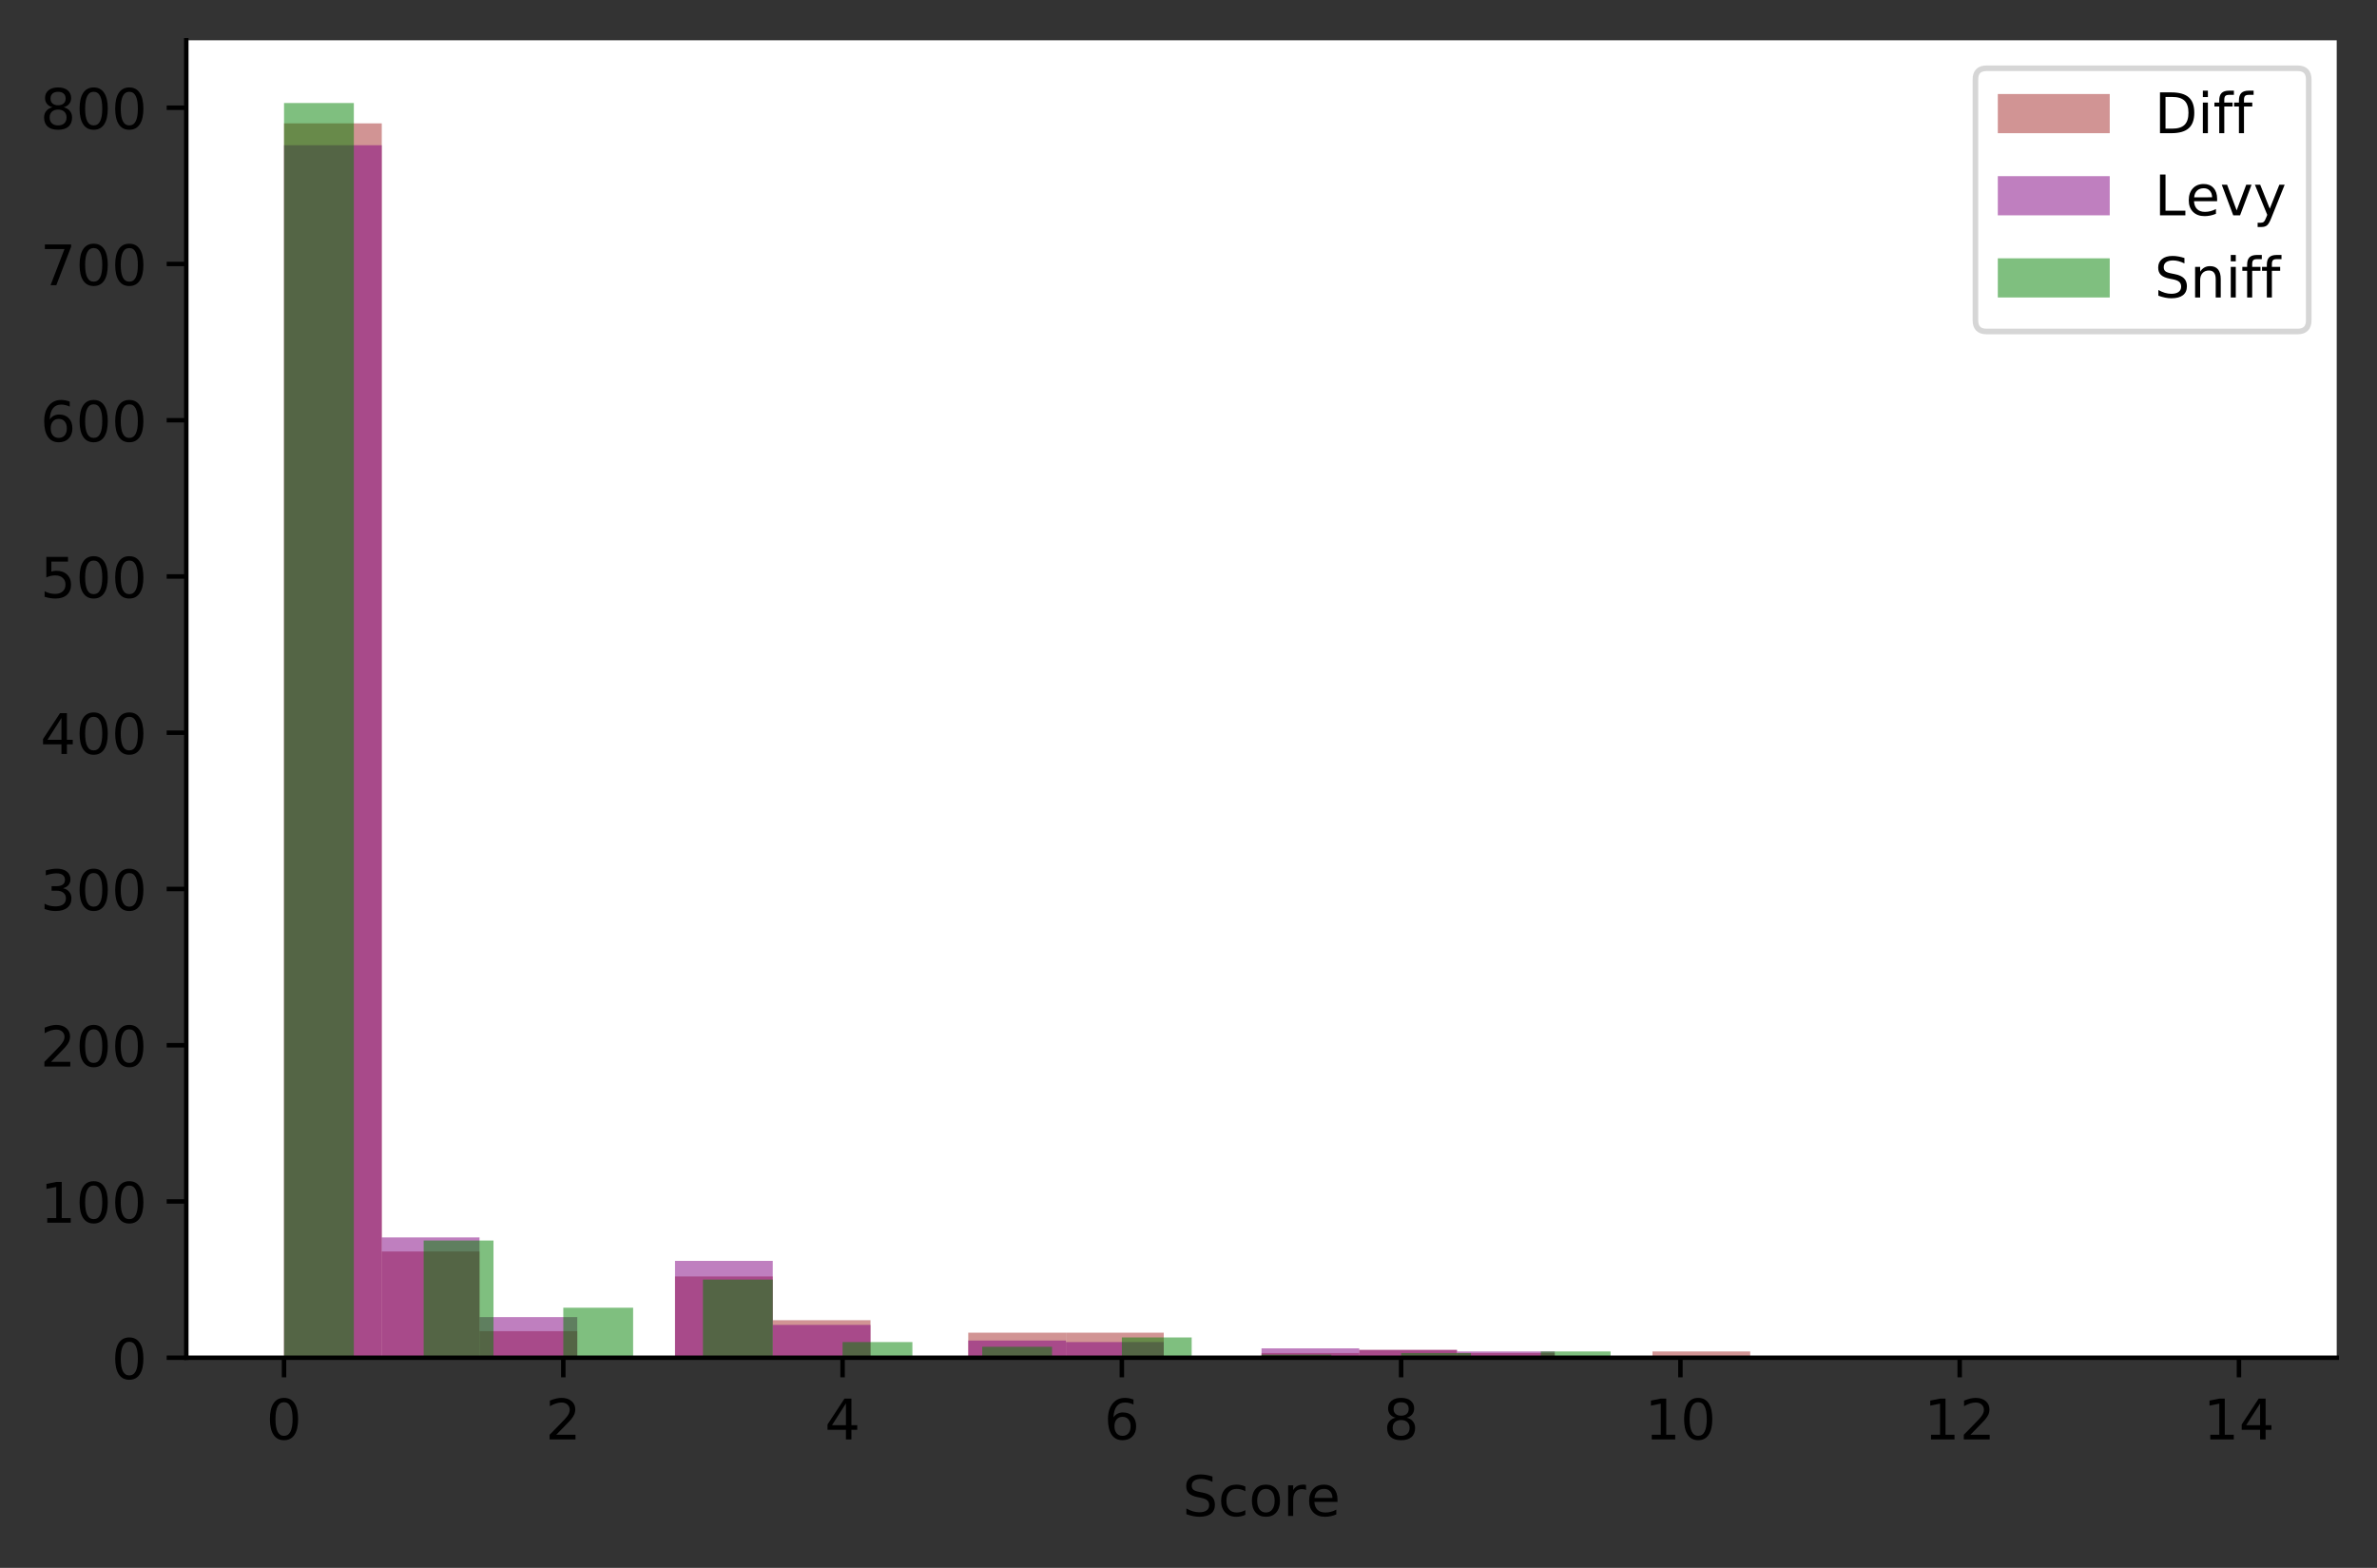 <?xml version="1.0" encoding="utf-8" standalone="no"?>
<!DOCTYPE svg PUBLIC "-//W3C//DTD SVG 1.1//EN"
  "http://www.w3.org/Graphics/SVG/1.1/DTD/svg11.dtd">
<!-- Created with matplotlib (https://matplotlib.org/) -->
<svg height="280.156pt" version="1.1" viewBox="0 0 424.762 280.156" width="424.762pt" xmlns="http://www.w3.org/2000/svg" xmlns:xlink="http://www.w3.org/1999/xlink">
 <rect x="0" y="0" width="424.762" height="280.156" fill="#333333" stroke="none"/>
 <defs>
  <style type="text/css">
*{stroke-linecap:butt;stroke-linejoin:round;}
  </style>
 </defs>
 <g id="figure_1">
  <g id="patch_1">
   <path d="M 0 280.156 
L 424.762 280.156 
L 424.762 0 
L 0 0 
z
" style="fill:none;"/>
  </g>
  <g id="axes_1">
   <g id="patch_2">
    <path d="M 33.288 242.6 
L 417.562 242.6 
L 417.562 7.2 
L 33.288 7.2 
z
" style="fill:#ffffff;"/>
   </g>
   <g id="patch_3">
    <path clip-path="url(#pf5d2e458a5)" d="M 50.755 242.6 
L 68.222 242.6 
L 68.222 22.039 
L 50.755 22.039 
z
" style="fill:#a52a2a;opacity:0.5;"/>
   </g>
   <g id="patch_4">
    <path clip-path="url(#pf5d2e458a5)" d="M 68.222 242.6 
L 85.689 242.6 
L 85.689 223.615 
L 68.222 223.615 
z
" style="fill:#a52a2a;opacity:0.5;"/>
   </g>
   <g id="patch_5">
    <path clip-path="url(#pf5d2e458a5)" d="M 85.689 242.6 
L 103.156 242.6 
L 103.156 237.854 
L 85.689 237.854 
z
" style="fill:#a52a2a;opacity:0.5;"/>
   </g>
   <g id="patch_6">
    <path clip-path="url(#pf5d2e458a5)" d="M 103.156 242.6 
L 120.623 242.6 
L 120.623 242.6 
L 103.156 242.6 
z
" style="fill:#a52a2a;opacity:0.5;"/>
   </g>
   <g id="patch_7">
    <path clip-path="url(#pf5d2e458a5)" d="M 120.623 242.6 
L 138.09 242.6 
L 138.09 228.082 
L 120.623 228.082 
z
" style="fill:#a52a2a;opacity:0.5;"/>
   </g>
   <g id="patch_8">
    <path clip-path="url(#pf5d2e458a5)" d="M 138.09 242.6 
L 155.557 242.6 
L 155.557 235.899 
L 138.09 235.899 
z
" style="fill:#a52a2a;opacity:0.5;"/>
   </g>
   <g id="patch_9">
    <path clip-path="url(#pf5d2e458a5)" d="M 155.557 242.6 
L 173.024 242.6 
L 173.024 242.6 
L 155.557 242.6 
z
" style="fill:#a52a2a;opacity:0.5;"/>
   </g>
   <g id="patch_10">
    <path clip-path="url(#pf5d2e458a5)" d="M 173.024 242.6 
L 190.491 242.6 
L 190.491 238.133 
L 173.024 238.133 
z
" style="fill:#a52a2a;opacity:0.5;"/>
   </g>
   <g id="patch_11">
    <path clip-path="url(#pf5d2e458a5)" d="M 190.491 242.6 
L 207.958 242.6 
L 207.958 238.133 
L 190.491 238.133 
z
" style="fill:#a52a2a;opacity:0.5;"/>
   </g>
   <g id="patch_12">
    <path clip-path="url(#pf5d2e458a5)" d="M 207.958 242.6 
L 225.425 242.6 
L 225.425 242.6 
L 207.958 242.6 
z
" style="fill:#a52a2a;opacity:0.5;"/>
   </g>
   <g id="patch_13">
    <path clip-path="url(#pf5d2e458a5)" d="M 225.425 242.6 
L 242.892 242.6 
L 242.892 241.762 
L 225.425 241.762 
z
" style="fill:#a52a2a;opacity:0.5;"/>
   </g>
   <g id="patch_14">
    <path clip-path="url(#pf5d2e458a5)" d="M 242.892 242.6 
L 260.359 242.6 
L 260.359 241.204 
L 242.892 241.204 
z
" style="fill:#a52a2a;opacity:0.5;"/>
   </g>
   <g id="patch_15">
    <path clip-path="url(#pf5d2e458a5)" d="M 260.359 242.6 
L 277.826 242.6 
L 277.826 241.762 
L 260.359 241.762 
z
" style="fill:#a52a2a;opacity:0.5;"/>
   </g>
   <g id="patch_16">
    <path clip-path="url(#pf5d2e458a5)" d="M 277.826 242.6 
L 295.293 242.6 
L 295.293 242.6 
L 277.826 242.6 
z
" style="fill:#a52a2a;opacity:0.5;"/>
   </g>
   <g id="patch_17">
    <path clip-path="url(#pf5d2e458a5)" d="M 295.293 242.6 
L 312.76 242.6 
L 312.76 241.483 
L 295.293 241.483 
z
" style="fill:#a52a2a;opacity:0.5;"/>
   </g>
   <g id="patch_18">
    <path clip-path="url(#pf5d2e458a5)" d="M 312.76 242.6 
L 330.227 242.6 
L 330.227 242.6 
L 312.76 242.6 
z
" style="fill:#a52a2a;opacity:0.5;"/>
   </g>
   <g id="patch_19">
    <path clip-path="url(#pf5d2e458a5)" d="M 330.227 242.6 
L 347.694 242.6 
L 347.694 242.6 
L 330.227 242.6 
z
" style="fill:#a52a2a;opacity:0.5;"/>
   </g>
   <g id="patch_20">
    <path clip-path="url(#pf5d2e458a5)" d="M 347.694 242.6 
L 365.161 242.6 
L 365.161 242.321 
L 347.694 242.321 
z
" style="fill:#a52a2a;opacity:0.5;"/>
   </g>
   <g id="patch_21">
    <path clip-path="url(#pf5d2e458a5)" d="M 365.161 242.6 
L 382.628 242.6 
L 382.628 242.6 
L 365.161 242.6 
z
" style="fill:#a52a2a;opacity:0.5;"/>
   </g>
   <g id="patch_22">
    <path clip-path="url(#pf5d2e458a5)" d="M 382.628 242.6 
L 400.095 242.6 
L 400.095 242.321 
L 382.628 242.321 
z
" style="fill:#a52a2a;opacity:0.5;"/>
   </g>
   <g id="patch_23">
    <path clip-path="url(#pf5d2e458a5)" d="M 50.755 242.6 
L 68.222 242.6 
L 68.222 25.948 
L 50.755 25.948 
z
" style="fill:#800080;opacity:0.5;"/>
   </g>
   <g id="patch_24">
    <path clip-path="url(#pf5d2e458a5)" d="M 68.222 242.6 
L 85.689 242.6 
L 85.689 221.102 
L 68.222 221.102 
z
" style="fill:#800080;opacity:0.5;"/>
   </g>
   <g id="patch_25">
    <path clip-path="url(#pf5d2e458a5)" d="M 85.689 242.6 
L 103.156 242.6 
L 103.156 235.341 
L 85.689 235.341 
z
" style="fill:#800080;opacity:0.5;"/>
   </g>
   <g id="patch_26">
    <path clip-path="url(#pf5d2e458a5)" d="M 103.156 242.6 
L 120.623 242.6 
L 120.623 242.6 
L 103.156 242.6 
z
" style="fill:#800080;opacity:0.5;"/>
   </g>
   <g id="patch_27">
    <path clip-path="url(#pf5d2e458a5)" d="M 120.623 242.6 
L 138.09 242.6 
L 138.09 225.29 
L 120.623 225.29 
z
" style="fill:#800080;opacity:0.5;"/>
   </g>
   <g id="patch_28">
    <path clip-path="url(#pf5d2e458a5)" d="M 138.09 242.6 
L 155.557 242.6 
L 155.557 236.737 
L 138.09 236.737 
z
" style="fill:#800080;opacity:0.5;"/>
   </g>
   <g id="patch_29">
    <path clip-path="url(#pf5d2e458a5)" d="M 155.557 242.6 
L 173.024 242.6 
L 173.024 242.6 
L 155.557 242.6 
z
" style="fill:#800080;opacity:0.5;"/>
   </g>
   <g id="patch_30">
    <path clip-path="url(#pf5d2e458a5)" d="M 173.024 242.6 
L 190.491 242.6 
L 190.491 239.529 
L 173.024 239.529 
z
" style="fill:#800080;opacity:0.5;"/>
   </g>
   <g id="patch_31">
    <path clip-path="url(#pf5d2e458a5)" d="M 190.491 242.6 
L 207.958 242.6 
L 207.958 239.808 
L 190.491 239.808 
z
" style="fill:#800080;opacity:0.5;"/>
   </g>
   <g id="patch_32">
    <path clip-path="url(#pf5d2e458a5)" d="M 207.958 242.6 
L 225.425 242.6 
L 225.425 242.6 
L 207.958 242.6 
z
" style="fill:#800080;opacity:0.5;"/>
   </g>
   <g id="patch_33">
    <path clip-path="url(#pf5d2e458a5)" d="M 225.425 242.6 
L 242.892 242.6 
L 242.892 240.925 
L 225.425 240.925 
z
" style="fill:#800080;opacity:0.5;"/>
   </g>
   <g id="patch_34">
    <path clip-path="url(#pf5d2e458a5)" d="M 242.892 242.6 
L 260.359 242.6 
L 260.359 241.204 
L 242.892 241.204 
z
" style="fill:#800080;opacity:0.5;"/>
   </g>
   <g id="patch_35">
    <path clip-path="url(#pf5d2e458a5)" d="M 260.359 242.6 
L 277.826 242.6 
L 277.826 241.483 
L 260.359 241.483 
z
" style="fill:#800080;opacity:0.5;"/>
   </g>
   <g id="patch_36">
    <path clip-path="url(#pf5d2e458a5)" d="M 277.826 242.6 
L 295.293 242.6 
L 295.293 242.6 
L 277.826 242.6 
z
" style="fill:#800080;opacity:0.5;"/>
   </g>
   <g id="patch_37">
    <path clip-path="url(#pf5d2e458a5)" d="M 295.293 242.6 
L 312.76 242.6 
L 312.76 242.6 
L 295.293 242.6 
z
" style="fill:#800080;opacity:0.5;"/>
   </g>
   <g id="patch_38">
    <path clip-path="url(#pf5d2e458a5)" d="M 312.76 242.6 
L 330.227 242.6 
L 330.227 242.6 
L 312.76 242.6 
z
" style="fill:#800080;opacity:0.5;"/>
   </g>
   <g id="patch_39">
    <path clip-path="url(#pf5d2e458a5)" d="M 330.227 242.6 
L 347.694 242.6 
L 347.694 242.6 
L 330.227 242.6 
z
" style="fill:#800080;opacity:0.5;"/>
   </g>
   <g id="patch_40">
    <path clip-path="url(#pf5d2e458a5)" d="M 347.694 242.6 
L 365.161 242.6 
L 365.161 242.321 
L 347.694 242.321 
z
" style="fill:#800080;opacity:0.5;"/>
   </g>
   <g id="patch_41">
    <path clip-path="url(#pf5d2e458a5)" d="M 365.161 242.6 
L 382.628 242.6 
L 382.628 242.6 
L 365.161 242.6 
z
" style="fill:#800080;opacity:0.5;"/>
   </g>
   <g id="patch_42">
    <path clip-path="url(#pf5d2e458a5)" d="M 382.628 242.6 
L 400.095 242.6 
L 400.095 242.321 
L 382.628 242.321 
z
" style="fill:#800080;opacity:0.5;"/>
   </g>
   <g id="patch_43">
    <path clip-path="url(#pf5d2e458a5)" d="M 50.755 242.6 
L 63.231 242.6 
L 63.231 18.41 
L 50.755 18.41 
z
" style="fill:#008000;opacity:0.5;"/>
   </g>
   <g id="patch_44">
    <path clip-path="url(#pf5d2e458a5)" d="M 63.231 242.6 
L 75.707 242.6 
L 75.707 242.6 
L 63.231 242.6 
z
" style="fill:#008000;opacity:0.5;"/>
   </g>
   <g id="patch_45">
    <path clip-path="url(#pf5d2e458a5)" d="M 75.707 242.6 
L 88.184 242.6 
L 88.184 221.661 
L 75.707 221.661 
z
" style="fill:#008000;opacity:0.5;"/>
   </g>
   <g id="patch_46">
    <path clip-path="url(#pf5d2e458a5)" d="M 88.184 242.6 
L 100.66 242.6 
L 100.66 242.6 
L 88.184 242.6 
z
" style="fill:#008000;opacity:0.5;"/>
   </g>
   <g id="patch_47">
    <path clip-path="url(#pf5d2e458a5)" d="M 100.66 242.6 
L 113.137 242.6 
L 113.137 233.666 
L 100.66 233.666 
z
" style="fill:#008000;opacity:0.5;"/>
   </g>
   <g id="patch_48">
    <path clip-path="url(#pf5d2e458a5)" d="M 113.137 242.6 
L 125.613 242.6 
L 125.613 242.6 
L 113.137 242.6 
z
" style="fill:#008000;opacity:0.5;"/>
   </g>
   <g id="patch_49">
    <path clip-path="url(#pf5d2e458a5)" d="M 125.613 242.6 
L 138.09 242.6 
L 138.09 228.64 
L 125.613 228.64 
z
" style="fill:#008000;opacity:0.5;"/>
   </g>
   <g id="patch_50">
    <path clip-path="url(#pf5d2e458a5)" d="M 138.09 242.6 
L 150.566 242.6 
L 150.566 242.6 
L 138.09 242.6 
z
" style="fill:#008000;opacity:0.5;"/>
   </g>
   <g id="patch_51">
    <path clip-path="url(#pf5d2e458a5)" d="M 150.566 242.6 
L 163.043 242.6 
L 163.043 239.808 
L 150.566 239.808 
z
" style="fill:#008000;opacity:0.5;"/>
   </g>
   <g id="patch_52">
    <path clip-path="url(#pf5d2e458a5)" d="M 163.043 242.6 
L 175.519 242.6 
L 175.519 242.6 
L 163.043 242.6 
z
" style="fill:#008000;opacity:0.5;"/>
   </g>
   <g id="patch_53">
    <path clip-path="url(#pf5d2e458a5)" d="M 175.519 242.6 
L 187.996 242.6 
L 187.996 240.646 
L 175.519 240.646 
z
" style="fill:#008000;opacity:0.5;"/>
   </g>
   <g id="patch_54">
    <path clip-path="url(#pf5d2e458a5)" d="M 187.996 242.6 
L 200.472 242.6 
L 200.472 242.6 
L 187.996 242.6 
z
" style="fill:#008000;opacity:0.5;"/>
   </g>
   <g id="patch_55">
    <path clip-path="url(#pf5d2e458a5)" d="M 200.472 242.6 
L 212.949 242.6 
L 212.949 238.971 
L 200.472 238.971 
z
" style="fill:#008000;opacity:0.5;"/>
   </g>
   <g id="patch_56">
    <path clip-path="url(#pf5d2e458a5)" d="M 212.949 242.6 
L 225.425 242.6 
L 225.425 242.6 
L 212.949 242.6 
z
" style="fill:#008000;opacity:0.5;"/>
   </g>
   <g id="patch_57">
    <path clip-path="url(#pf5d2e458a5)" d="M 225.425 242.6 
L 237.901 242.6 
L 237.901 242.042 
L 225.425 242.042 
z
" style="fill:#008000;opacity:0.5;"/>
   </g>
   <g id="patch_58">
    <path clip-path="url(#pf5d2e458a5)" d="M 237.901 242.6 
L 250.378 242.6 
L 250.378 242.6 
L 237.901 242.6 
z
" style="fill:#008000;opacity:0.5;"/>
   </g>
   <g id="patch_59">
    <path clip-path="url(#pf5d2e458a5)" d="M 250.378 242.6 
L 262.854 242.6 
L 262.854 241.762 
L 250.378 241.762 
z
" style="fill:#008000;opacity:0.5;"/>
   </g>
   <g id="patch_60">
    <path clip-path="url(#pf5d2e458a5)" d="M 262.854 242.6 
L 275.331 242.6 
L 275.331 242.6 
L 262.854 242.6 
z
" style="fill:#008000;opacity:0.5;"/>
   </g>
   <g id="patch_61">
    <path clip-path="url(#pf5d2e458a5)" d="M 275.331 242.6 
L 287.807 242.6 
L 287.807 241.483 
L 275.331 241.483 
z
" style="fill:#008000;opacity:0.5;"/>
   </g>
   <g id="patch_62">
    <path clip-path="url(#pf5d2e458a5)" d="M 287.807 242.6 
L 300.284 242.6 
L 300.284 242.321 
L 287.807 242.321 
z
" style="fill:#008000;opacity:0.5;"/>
   </g>
   <g id="matplotlib.axis_1">
    <g id="xtick_1">
     <g id="line2d_1">
      <defs>
       <path d="M 0 0 
L 0 3.5 
" id="m2e201aea15" style="stroke:#000000;stroke-width:0.8;"/>
      </defs>
      <g>
       <use style="stroke:#000000;stroke-width:0.8;" x="50.755" xlink:href="#m2e201aea15" y="242.6"/>
      </g>
     </g>
     <g id="text_1">
      <!-- 0 -->
      <defs>
       <path d="M 31.781 66.406 
Q 24.172 66.406 20.328 58.906 
Q 16.5 51.422 16.5 36.375 
Q 16.5 21.391 20.328 13.891 
Q 24.172 6.391 31.781 6.391 
Q 39.453 6.391 43.281 13.891 
Q 47.125 21.391 47.125 36.375 
Q 47.125 51.422 43.281 58.906 
Q 39.453 66.406 31.781 66.406 
z
M 31.781 74.219 
Q 44.047 74.219 50.516 64.516 
Q 56.984 54.828 56.984 36.375 
Q 56.984 17.969 50.516 8.266 
Q 44.047 -1.422 31.781 -1.422 
Q 19.531 -1.422 13.062 8.266 
Q 6.594 17.969 6.594 36.375 
Q 6.594 54.828 13.062 64.516 
Q 19.531 74.219 31.781 74.219 
z
" id="DejaVuSans-48"/>
      </defs>
      <g transform="translate(47.573 257.198)scale(0.1 -0.1)">
       <use xlink:href="#DejaVuSans-48"/>
      </g>
     </g>
    </g>
    <g id="xtick_2">
     <g id="line2d_2">
      <g>
       <use style="stroke:#000000;stroke-width:0.8;" x="100.66" xlink:href="#m2e201aea15" y="242.6"/>
      </g>
     </g>
     <g id="text_2">
      <!-- 2 -->
      <defs>
       <path d="M 19.188 8.297 
L 53.609 8.297 
L 53.609 0 
L 7.328 0 
L 7.328 8.297 
Q 12.938 14.109 22.625 23.891 
Q 32.328 33.688 34.812 36.531 
Q 39.547 41.844 41.422 45.531 
Q 43.312 49.219 43.312 52.781 
Q 43.312 58.594 39.234 62.25 
Q 35.156 65.922 28.609 65.922 
Q 23.969 65.922 18.812 64.312 
Q 13.672 62.703 7.812 59.422 
L 7.812 69.391 
Q 13.766 71.781 18.938 73 
Q 24.125 74.219 28.422 74.219 
Q 39.75 74.219 46.484 68.547 
Q 53.219 62.891 53.219 53.422 
Q 53.219 48.922 51.531 44.891 
Q 49.859 40.875 45.406 35.406 
Q 44.188 33.984 37.641 27.219 
Q 31.109 20.453 19.188 8.297 
z
" id="DejaVuSans-50"/>
      </defs>
      <g transform="translate(97.479 257.198)scale(0.1 -0.1)">
       <use xlink:href="#DejaVuSans-50"/>
      </g>
     </g>
    </g>
    <g id="xtick_3">
     <g id="line2d_3">
      <g>
       <use style="stroke:#000000;stroke-width:0.8;" x="150.566" xlink:href="#m2e201aea15" y="242.6"/>
      </g>
     </g>
     <g id="text_3">
      <!-- 4 -->
      <defs>
       <path d="M 37.797 64.312 
L 12.891 25.391 
L 37.797 25.391 
z
M 35.203 72.906 
L 47.609 72.906 
L 47.609 25.391 
L 58.016 25.391 
L 58.016 17.188 
L 47.609 17.188 
L 47.609 0 
L 37.797 0 
L 37.797 17.188 
L 4.891 17.188 
L 4.891 26.703 
z
" id="DejaVuSans-52"/>
      </defs>
      <g transform="translate(147.385 257.198)scale(0.1 -0.1)">
       <use xlink:href="#DejaVuSans-52"/>
      </g>
     </g>
    </g>
    <g id="xtick_4">
     <g id="line2d_4">
      <g>
       <use style="stroke:#000000;stroke-width:0.8;" x="200.472" xlink:href="#m2e201aea15" y="242.6"/>
      </g>
     </g>
     <g id="text_4">
      <!-- 6 -->
      <defs>
       <path d="M 33.016 40.375 
Q 26.375 40.375 22.484 35.828 
Q 18.609 31.297 18.609 23.391 
Q 18.609 15.531 22.484 10.953 
Q 26.375 6.391 33.016 6.391 
Q 39.656 6.391 43.531 10.953 
Q 47.406 15.531 47.406 23.391 
Q 47.406 31.297 43.531 35.828 
Q 39.656 40.375 33.016 40.375 
z
M 52.594 71.297 
L 52.594 62.312 
Q 48.875 64.062 45.094 64.984 
Q 41.312 65.922 37.594 65.922 
Q 27.828 65.922 22.672 59.328 
Q 17.531 52.734 16.797 39.406 
Q 19.672 43.656 24.016 45.922 
Q 28.375 48.188 33.594 48.188 
Q 44.578 48.188 50.953 41.516 
Q 57.328 34.859 57.328 23.391 
Q 57.328 12.156 50.688 5.359 
Q 44.047 -1.422 33.016 -1.422 
Q 20.359 -1.422 13.672 8.266 
Q 6.984 17.969 6.984 36.375 
Q 6.984 53.656 15.188 63.938 
Q 23.391 74.219 37.203 74.219 
Q 40.922 74.219 44.703 73.484 
Q 48.484 72.75 52.594 71.297 
z
" id="DejaVuSans-54"/>
      </defs>
      <g transform="translate(197.291 257.198)scale(0.1 -0.1)">
       <use xlink:href="#DejaVuSans-54"/>
      </g>
     </g>
    </g>
    <g id="xtick_5">
     <g id="line2d_5">
      <g>
       <use style="stroke:#000000;stroke-width:0.8;" x="250.378" xlink:href="#m2e201aea15" y="242.6"/>
      </g>
     </g>
     <g id="text_5">
      <!-- 8 -->
      <defs>
       <path d="M 31.781 34.625 
Q 24.75 34.625 20.719 30.859 
Q 16.703 27.094 16.703 20.516 
Q 16.703 13.922 20.719 10.156 
Q 24.75 6.391 31.781 6.391 
Q 38.812 6.391 42.859 10.172 
Q 46.922 13.969 46.922 20.516 
Q 46.922 27.094 42.891 30.859 
Q 38.875 34.625 31.781 34.625 
z
M 21.922 38.812 
Q 15.578 40.375 12.031 44.719 
Q 8.5 49.078 8.5 55.328 
Q 8.5 64.062 14.719 69.141 
Q 20.953 74.219 31.781 74.219 
Q 42.672 74.219 48.875 69.141 
Q 55.078 64.062 55.078 55.328 
Q 55.078 49.078 51.531 44.719 
Q 48 40.375 41.703 38.812 
Q 48.828 37.156 52.797 32.312 
Q 56.781 27.484 56.781 20.516 
Q 56.781 9.906 50.312 4.234 
Q 43.844 -1.422 31.781 -1.422 
Q 19.734 -1.422 13.25 4.234 
Q 6.781 9.906 6.781 20.516 
Q 6.781 27.484 10.781 32.312 
Q 14.797 37.156 21.922 38.812 
z
M 18.312 54.391 
Q 18.312 48.734 21.844 45.562 
Q 25.391 42.391 31.781 42.391 
Q 38.141 42.391 41.719 45.562 
Q 45.312 48.734 45.312 54.391 
Q 45.312 60.062 41.719 63.234 
Q 38.141 66.406 31.781 66.406 
Q 25.391 66.406 21.844 63.234 
Q 18.312 60.062 18.312 54.391 
z
" id="DejaVuSans-56"/>
      </defs>
      <g transform="translate(247.197 257.198)scale(0.1 -0.1)">
       <use xlink:href="#DejaVuSans-56"/>
      </g>
     </g>
    </g>
    <g id="xtick_6">
     <g id="line2d_6">
      <g>
       <use style="stroke:#000000;stroke-width:0.8;" x="300.284" xlink:href="#m2e201aea15" y="242.6"/>
      </g>
     </g>
     <g id="text_6">
      <!-- 10 -->
      <defs>
       <path d="M 12.406 8.297 
L 28.516 8.297 
L 28.516 63.922 
L 10.984 60.406 
L 10.984 69.391 
L 28.422 72.906 
L 38.281 72.906 
L 38.281 8.297 
L 54.391 8.297 
L 54.391 0 
L 12.406 0 
z
" id="DejaVuSans-49"/>
      </defs>
      <g transform="translate(293.921 257.198)scale(0.1 -0.1)">
       <use xlink:href="#DejaVuSans-49"/>
       <use x="63.623" xlink:href="#DejaVuSans-48"/>
      </g>
     </g>
    </g>
    <g id="xtick_7">
     <g id="line2d_7">
      <g>
       <use style="stroke:#000000;stroke-width:0.8;" x="350.19" xlink:href="#m2e201aea15" y="242.6"/>
      </g>
     </g>
     <g id="text_7">
      <!-- 12 -->
      <g transform="translate(343.827 257.198)scale(0.1 -0.1)">
       <use xlink:href="#DejaVuSans-49"/>
       <use x="63.623" xlink:href="#DejaVuSans-50"/>
      </g>
     </g>
    </g>
    <g id="xtick_8">
     <g id="line2d_8">
      <g>
       <use style="stroke:#000000;stroke-width:0.8;" x="400.095" xlink:href="#m2e201aea15" y="242.6"/>
      </g>
     </g>
     <g id="text_8">
      <!-- 14 -->
      <g transform="translate(393.733 257.198)scale(0.1 -0.1)">
       <use xlink:href="#DejaVuSans-49"/>
       <use x="63.623" xlink:href="#DejaVuSans-52"/>
      </g>
     </g>
    </g>
    <g id="text_9">
     <!-- Score -->
     <defs>
      <path d="M 53.516 70.516 
L 53.516 60.891 
Q 47.906 63.578 42.922 64.891 
Q 37.938 66.219 33.297 66.219 
Q 25.25 66.219 20.875 63.094 
Q 16.5 59.969 16.5 54.203 
Q 16.5 49.359 19.406 46.891 
Q 22.312 44.438 30.422 42.922 
L 36.375 41.703 
Q 47.406 39.594 52.656 34.297 
Q 57.906 29 57.906 20.125 
Q 57.906 9.516 50.797 4.047 
Q 43.703 -1.422 29.984 -1.422 
Q 24.812 -1.422 18.969 -0.25 
Q 13.141 0.922 6.891 3.219 
L 6.891 13.375 
Q 12.891 10.016 18.656 8.297 
Q 24.422 6.594 29.984 6.594 
Q 38.422 6.594 43.016 9.906 
Q 47.609 13.234 47.609 19.391 
Q 47.609 24.75 44.312 27.781 
Q 41.016 30.812 33.5 32.328 
L 27.484 33.5 
Q 16.453 35.688 11.516 40.375 
Q 6.594 45.062 6.594 53.422 
Q 6.594 63.094 13.406 68.656 
Q 20.219 74.219 32.172 74.219 
Q 37.312 74.219 42.625 73.281 
Q 47.953 72.359 53.516 70.516 
z
" id="DejaVuSans-83"/>
      <path d="M 48.781 52.594 
L 48.781 44.188 
Q 44.969 46.297 41.141 47.344 
Q 37.312 48.391 33.406 48.391 
Q 24.656 48.391 19.812 42.844 
Q 14.984 37.312 14.984 27.297 
Q 14.984 17.281 19.812 11.734 
Q 24.656 6.203 33.406 6.203 
Q 37.312 6.203 41.141 7.25 
Q 44.969 8.297 48.781 10.406 
L 48.781 2.094 
Q 45.016 0.344 40.984 -0.531 
Q 36.969 -1.422 32.422 -1.422 
Q 20.062 -1.422 12.781 6.344 
Q 5.516 14.109 5.516 27.297 
Q 5.516 40.672 12.859 48.328 
Q 20.219 56 33.016 56 
Q 37.156 56 41.109 55.141 
Q 45.062 54.297 48.781 52.594 
z
" id="DejaVuSans-99"/>
      <path d="M 30.609 48.391 
Q 23.391 48.391 19.188 42.75 
Q 14.984 37.109 14.984 27.297 
Q 14.984 17.484 19.156 11.844 
Q 23.344 6.203 30.609 6.203 
Q 37.797 6.203 41.984 11.859 
Q 46.188 17.531 46.188 27.297 
Q 46.188 37.016 41.984 42.703 
Q 37.797 48.391 30.609 48.391 
z
M 30.609 56 
Q 42.328 56 49.016 48.375 
Q 55.719 40.766 55.719 27.297 
Q 55.719 13.875 49.016 6.219 
Q 42.328 -1.422 30.609 -1.422 
Q 18.844 -1.422 12.172 6.219 
Q 5.516 13.875 5.516 27.297 
Q 5.516 40.766 12.172 48.375 
Q 18.844 56 30.609 56 
z
" id="DejaVuSans-111"/>
      <path d="M 41.109 46.297 
Q 39.594 47.172 37.812 47.578 
Q 36.031 48 33.891 48 
Q 26.266 48 22.188 43.047 
Q 18.109 38.094 18.109 28.812 
L 18.109 0 
L 9.078 0 
L 9.078 54.688 
L 18.109 54.688 
L 18.109 46.188 
Q 20.953 51.172 25.484 53.578 
Q 30.031 56 36.531 56 
Q 37.453 56 38.578 55.875 
Q 39.703 55.766 41.062 55.516 
z
" id="DejaVuSans-114"/>
      <path d="M 56.203 29.594 
L 56.203 25.203 
L 14.891 25.203 
Q 15.484 15.922 20.484 11.062 
Q 25.484 6.203 34.422 6.203 
Q 39.594 6.203 44.453 7.469 
Q 49.312 8.734 54.109 11.281 
L 54.109 2.781 
Q 49.266 0.734 44.188 -0.344 
Q 39.109 -1.422 33.891 -1.422 
Q 20.797 -1.422 13.156 6.188 
Q 5.516 13.812 5.516 26.812 
Q 5.516 40.234 12.766 48.109 
Q 20.016 56 32.328 56 
Q 43.359 56 49.781 48.891 
Q 56.203 41.797 56.203 29.594 
z
M 47.219 32.234 
Q 47.125 39.594 43.094 43.984 
Q 39.062 48.391 32.422 48.391 
Q 24.906 48.391 20.391 44.141 
Q 15.875 39.891 15.188 32.172 
z
" id="DejaVuSans-101"/>
     </defs>
     <g transform="translate(211.312 270.877)scale(0.1 -0.1)">
      <use xlink:href="#DejaVuSans-83"/>
      <use x="63.477" xlink:href="#DejaVuSans-99"/>
      <use x="118.457" xlink:href="#DejaVuSans-111"/>
      <use x="179.639" xlink:href="#DejaVuSans-114"/>
      <use x="220.721" xlink:href="#DejaVuSans-101"/>
     </g>
    </g>
   </g>
   <g id="matplotlib.axis_2">
    <g id="ytick_1">
     <g id="line2d_9">
      <defs>
       <path d="M 0 0 
L -3.5 0 
" id="me0a07a9cc5" style="stroke:#000000;stroke-width:0.8;"/>
      </defs>
      <g>
       <use style="stroke:#000000;stroke-width:0.8;" x="33.288" xlink:href="#me0a07a9cc5" y="242.6"/>
      </g>
     </g>
     <g id="text_10">
      <!-- 0 -->
      <g transform="translate(19.925 246.399)scale(0.1 -0.1)">
       <use xlink:href="#DejaVuSans-48"/>
      </g>
     </g>
    </g>
    <g id="ytick_2">
     <g id="line2d_10">
      <g>
       <use style="stroke:#000000;stroke-width:0.8;" x="33.288" xlink:href="#me0a07a9cc5" y="214.681"/>
      </g>
     </g>
     <g id="text_11">
      <!-- 100 -->
      <g transform="translate(7.2 218.48)scale(0.1 -0.1)">
       <use xlink:href="#DejaVuSans-49"/>
       <use x="63.623" xlink:href="#DejaVuSans-48"/>
       <use x="127.246" xlink:href="#DejaVuSans-48"/>
      </g>
     </g>
    </g>
    <g id="ytick_3">
     <g id="line2d_11">
      <g>
       <use style="stroke:#000000;stroke-width:0.8;" x="33.288" xlink:href="#me0a07a9cc5" y="186.762"/>
      </g>
     </g>
     <g id="text_12">
      <!-- 200 -->
      <g transform="translate(7.2 190.561)scale(0.1 -0.1)">
       <use xlink:href="#DejaVuSans-50"/>
       <use x="63.623" xlink:href="#DejaVuSans-48"/>
       <use x="127.246" xlink:href="#DejaVuSans-48"/>
      </g>
     </g>
    </g>
    <g id="ytick_4">
     <g id="line2d_12">
      <g>
       <use style="stroke:#000000;stroke-width:0.8;" x="33.288" xlink:href="#me0a07a9cc5" y="158.843"/>
      </g>
     </g>
     <g id="text_13">
      <!-- 300 -->
      <defs>
       <path d="M 40.578 39.312 
Q 47.656 37.797 51.625 33 
Q 55.609 28.219 55.609 21.188 
Q 55.609 10.406 48.188 4.484 
Q 40.766 -1.422 27.094 -1.422 
Q 22.516 -1.422 17.656 -0.516 
Q 12.797 0.391 7.625 2.203 
L 7.625 11.719 
Q 11.719 9.328 16.594 8.109 
Q 21.484 6.891 26.812 6.891 
Q 36.078 6.891 40.938 10.547 
Q 45.797 14.203 45.797 21.188 
Q 45.797 27.641 41.281 31.266 
Q 36.766 34.906 28.719 34.906 
L 20.219 34.906 
L 20.219 43.016 
L 29.109 43.016 
Q 36.375 43.016 40.234 45.922 
Q 44.094 48.828 44.094 54.297 
Q 44.094 59.906 40.109 62.906 
Q 36.141 65.922 28.719 65.922 
Q 24.656 65.922 20.016 65.031 
Q 15.375 64.156 9.812 62.312 
L 9.812 71.094 
Q 15.438 72.656 20.344 73.438 
Q 25.25 74.219 29.594 74.219 
Q 40.828 74.219 47.359 69.109 
Q 53.906 64.016 53.906 55.328 
Q 53.906 49.266 50.438 45.094 
Q 46.969 40.922 40.578 39.312 
z
" id="DejaVuSans-51"/>
      </defs>
      <g transform="translate(7.2 162.642)scale(0.1 -0.1)">
       <use xlink:href="#DejaVuSans-51"/>
       <use x="63.623" xlink:href="#DejaVuSans-48"/>
       <use x="127.246" xlink:href="#DejaVuSans-48"/>
      </g>
     </g>
    </g>
    <g id="ytick_5">
     <g id="line2d_13">
      <g>
       <use style="stroke:#000000;stroke-width:0.8;" x="33.288" xlink:href="#me0a07a9cc5" y="130.924"/>
      </g>
     </g>
     <g id="text_14">
      <!-- 400 -->
      <g transform="translate(7.2 134.723)scale(0.1 -0.1)">
       <use xlink:href="#DejaVuSans-52"/>
       <use x="63.623" xlink:href="#DejaVuSans-48"/>
       <use x="127.246" xlink:href="#DejaVuSans-48"/>
      </g>
     </g>
    </g>
    <g id="ytick_6">
     <g id="line2d_14">
      <g>
       <use style="stroke:#000000;stroke-width:0.8;" x="33.288" xlink:href="#me0a07a9cc5" y="103.004"/>
      </g>
     </g>
     <g id="text_15">
      <!-- 500 -->
      <defs>
       <path d="M 10.797 72.906 
L 49.516 72.906 
L 49.516 64.594 
L 19.828 64.594 
L 19.828 46.734 
Q 21.969 47.469 24.109 47.828 
Q 26.266 48.188 28.422 48.188 
Q 40.625 48.188 47.75 41.5 
Q 54.891 34.812 54.891 23.391 
Q 54.891 11.625 47.562 5.094 
Q 40.234 -1.422 26.906 -1.422 
Q 22.312 -1.422 17.547 -0.641 
Q 12.797 0.141 7.719 1.703 
L 7.719 11.625 
Q 12.109 9.234 16.797 8.062 
Q 21.484 6.891 26.703 6.891 
Q 35.156 6.891 40.078 11.328 
Q 45.016 15.766 45.016 23.391 
Q 45.016 31 40.078 35.438 
Q 35.156 39.891 26.703 39.891 
Q 22.75 39.891 18.812 39.016 
Q 14.891 38.141 10.797 36.281 
z
" id="DejaVuSans-53"/>
      </defs>
      <g transform="translate(7.2 106.804)scale(0.1 -0.1)">
       <use xlink:href="#DejaVuSans-53"/>
       <use x="63.623" xlink:href="#DejaVuSans-48"/>
       <use x="127.246" xlink:href="#DejaVuSans-48"/>
      </g>
     </g>
    </g>
    <g id="ytick_7">
     <g id="line2d_15">
      <g>
       <use style="stroke:#000000;stroke-width:0.8;" x="33.288" xlink:href="#me0a07a9cc5" y="75.085"/>
      </g>
     </g>
     <g id="text_16">
      <!-- 600 -->
      <g transform="translate(7.2 78.885)scale(0.1 -0.1)">
       <use xlink:href="#DejaVuSans-54"/>
       <use x="63.623" xlink:href="#DejaVuSans-48"/>
       <use x="127.246" xlink:href="#DejaVuSans-48"/>
      </g>
     </g>
    </g>
    <g id="ytick_8">
     <g id="line2d_16">
      <g>
       <use style="stroke:#000000;stroke-width:0.8;" x="33.288" xlink:href="#me0a07a9cc5" y="47.166"/>
      </g>
     </g>
     <g id="text_17">
      <!-- 700 -->
      <defs>
       <path d="M 8.203 72.906 
L 55.078 72.906 
L 55.078 68.703 
L 28.609 0 
L 18.312 0 
L 43.219 64.594 
L 8.203 64.594 
z
" id="DejaVuSans-55"/>
      </defs>
      <g transform="translate(7.2 50.965)scale(0.1 -0.1)">
       <use xlink:href="#DejaVuSans-55"/>
       <use x="63.623" xlink:href="#DejaVuSans-48"/>
       <use x="127.246" xlink:href="#DejaVuSans-48"/>
      </g>
     </g>
    </g>
    <g id="ytick_9">
     <g id="line2d_17">
      <g>
       <use style="stroke:#000000;stroke-width:0.8;" x="33.288" xlink:href="#me0a07a9cc5" y="19.247"/>
      </g>
     </g>
     <g id="text_18">
      <!-- 800 -->
      <g transform="translate(7.2 23.046)scale(0.1 -0.1)">
       <use xlink:href="#DejaVuSans-56"/>
       <use x="63.623" xlink:href="#DejaVuSans-48"/>
       <use x="127.246" xlink:href="#DejaVuSans-48"/>
      </g>
     </g>
    </g>
   </g>
   <g id="patch_63">
    <path d="M 33.288 242.6 
L 33.288 7.2 
" style="fill:none;stroke:#000000;stroke-linecap:square;stroke-linejoin:miter;stroke-width:0.8;"/>
   </g>
   <g id="patch_64">
    <path d="M 33.288 242.6 
L 417.562 242.6 
" style="fill:none;stroke:#000000;stroke-linecap:square;stroke-linejoin:miter;stroke-width:0.8;"/>
   </g>
   <g id="legend_1">
    <g id="patch_65">
     <path d="M 355.002 59.234 
L 410.562 59.234 
Q 412.562 59.234 412.562 57.234 
L 412.562 14.2 
Q 412.562 12.2 410.562 12.2 
L 355.002 12.2 
Q 353.002 12.2 353.002 14.2 
L 353.002 57.234 
Q 353.002 59.234 355.002 59.234 
z
" style="fill:#ffffff;opacity:0.8;stroke:#cccccc;stroke-linejoin:miter;"/>
    </g>
    <g id="patch_66">
     <path d="M 357.002 23.798 
L 377.002 23.798 
L 377.002 16.798 
L 357.002 16.798 
z
" style="fill:#a52a2a;opacity:0.5;"/>
    </g>
    <g id="text_19">
     <!-- Diff -->
     <defs>
      <path d="M 19.672 64.797 
L 19.672 8.109 
L 31.594 8.109 
Q 46.688 8.109 53.688 14.938 
Q 60.688 21.781 60.688 36.531 
Q 60.688 51.172 53.688 57.984 
Q 46.688 64.797 31.594 64.797 
z
M 9.812 72.906 
L 30.078 72.906 
Q 51.266 72.906 61.172 64.094 
Q 71.094 55.281 71.094 36.531 
Q 71.094 17.672 61.125 8.828 
Q 51.172 0 30.078 0 
L 9.812 0 
z
" id="DejaVuSans-68"/>
      <path d="M 9.422 54.688 
L 18.406 54.688 
L 18.406 0 
L 9.422 0 
z
M 9.422 75.984 
L 18.406 75.984 
L 18.406 64.594 
L 9.422 64.594 
z
" id="DejaVuSans-105"/>
      <path d="M 37.109 75.984 
L 37.109 68.5 
L 28.516 68.5 
Q 23.688 68.5 21.797 66.547 
Q 19.922 64.594 19.922 59.516 
L 19.922 54.688 
L 34.719 54.688 
L 34.719 47.703 
L 19.922 47.703 
L 19.922 0 
L 10.891 0 
L 10.891 47.703 
L 2.297 47.703 
L 2.297 54.688 
L 10.891 54.688 
L 10.891 58.5 
Q 10.891 67.625 15.141 71.797 
Q 19.391 75.984 28.609 75.984 
z
" id="DejaVuSans-102"/>
     </defs>
     <g transform="translate(385.002 23.798)scale(0.1 -0.1)">
      <use xlink:href="#DejaVuSans-68"/>
      <use x="77.002" xlink:href="#DejaVuSans-105"/>
      <use x="104.785" xlink:href="#DejaVuSans-102"/>
      <use x="139.99" xlink:href="#DejaVuSans-102"/>
     </g>
    </g>
    <g id="patch_67">
     <path d="M 357.002 38.477 
L 377.002 38.477 
L 377.002 31.477 
L 357.002 31.477 
z
" style="fill:#800080;opacity:0.5;"/>
    </g>
    <g id="text_20">
     <!-- Levy -->
     <defs>
      <path d="M 9.812 72.906 
L 19.672 72.906 
L 19.672 8.297 
L 55.172 8.297 
L 55.172 0 
L 9.812 0 
z
" id="DejaVuSans-76"/>
      <path d="M 2.984 54.688 
L 12.5 54.688 
L 29.594 8.797 
L 46.688 54.688 
L 56.203 54.688 
L 35.688 0 
L 23.484 0 
z
" id="DejaVuSans-118"/>
      <path d="M 32.172 -5.078 
Q 28.375 -14.844 24.75 -17.812 
Q 21.141 -20.797 15.094 -20.797 
L 7.906 -20.797 
L 7.906 -13.281 
L 13.188 -13.281 
Q 16.891 -13.281 18.938 -11.516 
Q 21 -9.766 23.484 -3.219 
L 25.094 0.875 
L 2.984 54.688 
L 12.5 54.688 
L 29.594 11.922 
L 46.688 54.688 
L 56.203 54.688 
z
" id="DejaVuSans-121"/>
     </defs>
     <g transform="translate(385.002 38.477)scale(0.1 -0.1)">
      <use xlink:href="#DejaVuSans-76"/>
      <use x="55.697" xlink:href="#DejaVuSans-101"/>
      <use x="117.221" xlink:href="#DejaVuSans-118"/>
      <use x="176.4" xlink:href="#DejaVuSans-121"/>
     </g>
    </g>
    <g id="patch_68">
     <path d="M 357.002 53.155 
L 377.002 53.155 
L 377.002 46.155 
L 357.002 46.155 
z
" style="fill:#008000;opacity:0.5;"/>
    </g>
    <g id="text_21">
     <!-- Sniff -->
     <defs>
      <path d="M 54.891 33.016 
L 54.891 0 
L 45.906 0 
L 45.906 32.719 
Q 45.906 40.484 42.875 44.328 
Q 39.844 48.188 33.797 48.188 
Q 26.516 48.188 22.312 43.547 
Q 18.109 38.922 18.109 30.906 
L 18.109 0 
L 9.078 0 
L 9.078 54.688 
L 18.109 54.688 
L 18.109 46.188 
Q 21.344 51.125 25.703 53.562 
Q 30.078 56 35.797 56 
Q 45.219 56 50.047 50.172 
Q 54.891 44.344 54.891 33.016 
z
" id="DejaVuSans-110"/>
     </defs>
     <g transform="translate(385.002 53.155)scale(0.1 -0.1)">
      <use xlink:href="#DejaVuSans-83"/>
      <use x="63.477" xlink:href="#DejaVuSans-110"/>
      <use x="126.855" xlink:href="#DejaVuSans-105"/>
      <use x="154.639" xlink:href="#DejaVuSans-102"/>
      <use x="189.844" xlink:href="#DejaVuSans-102"/>
     </g>
    </g>
   </g>
  </g>
 </g>
 <defs>
  <clipPath id="pf5d2e458a5">
   <rect height="235.4" width="384.275" x="33.288" y="7.2"/>
  </clipPath>
 </defs>
</svg>